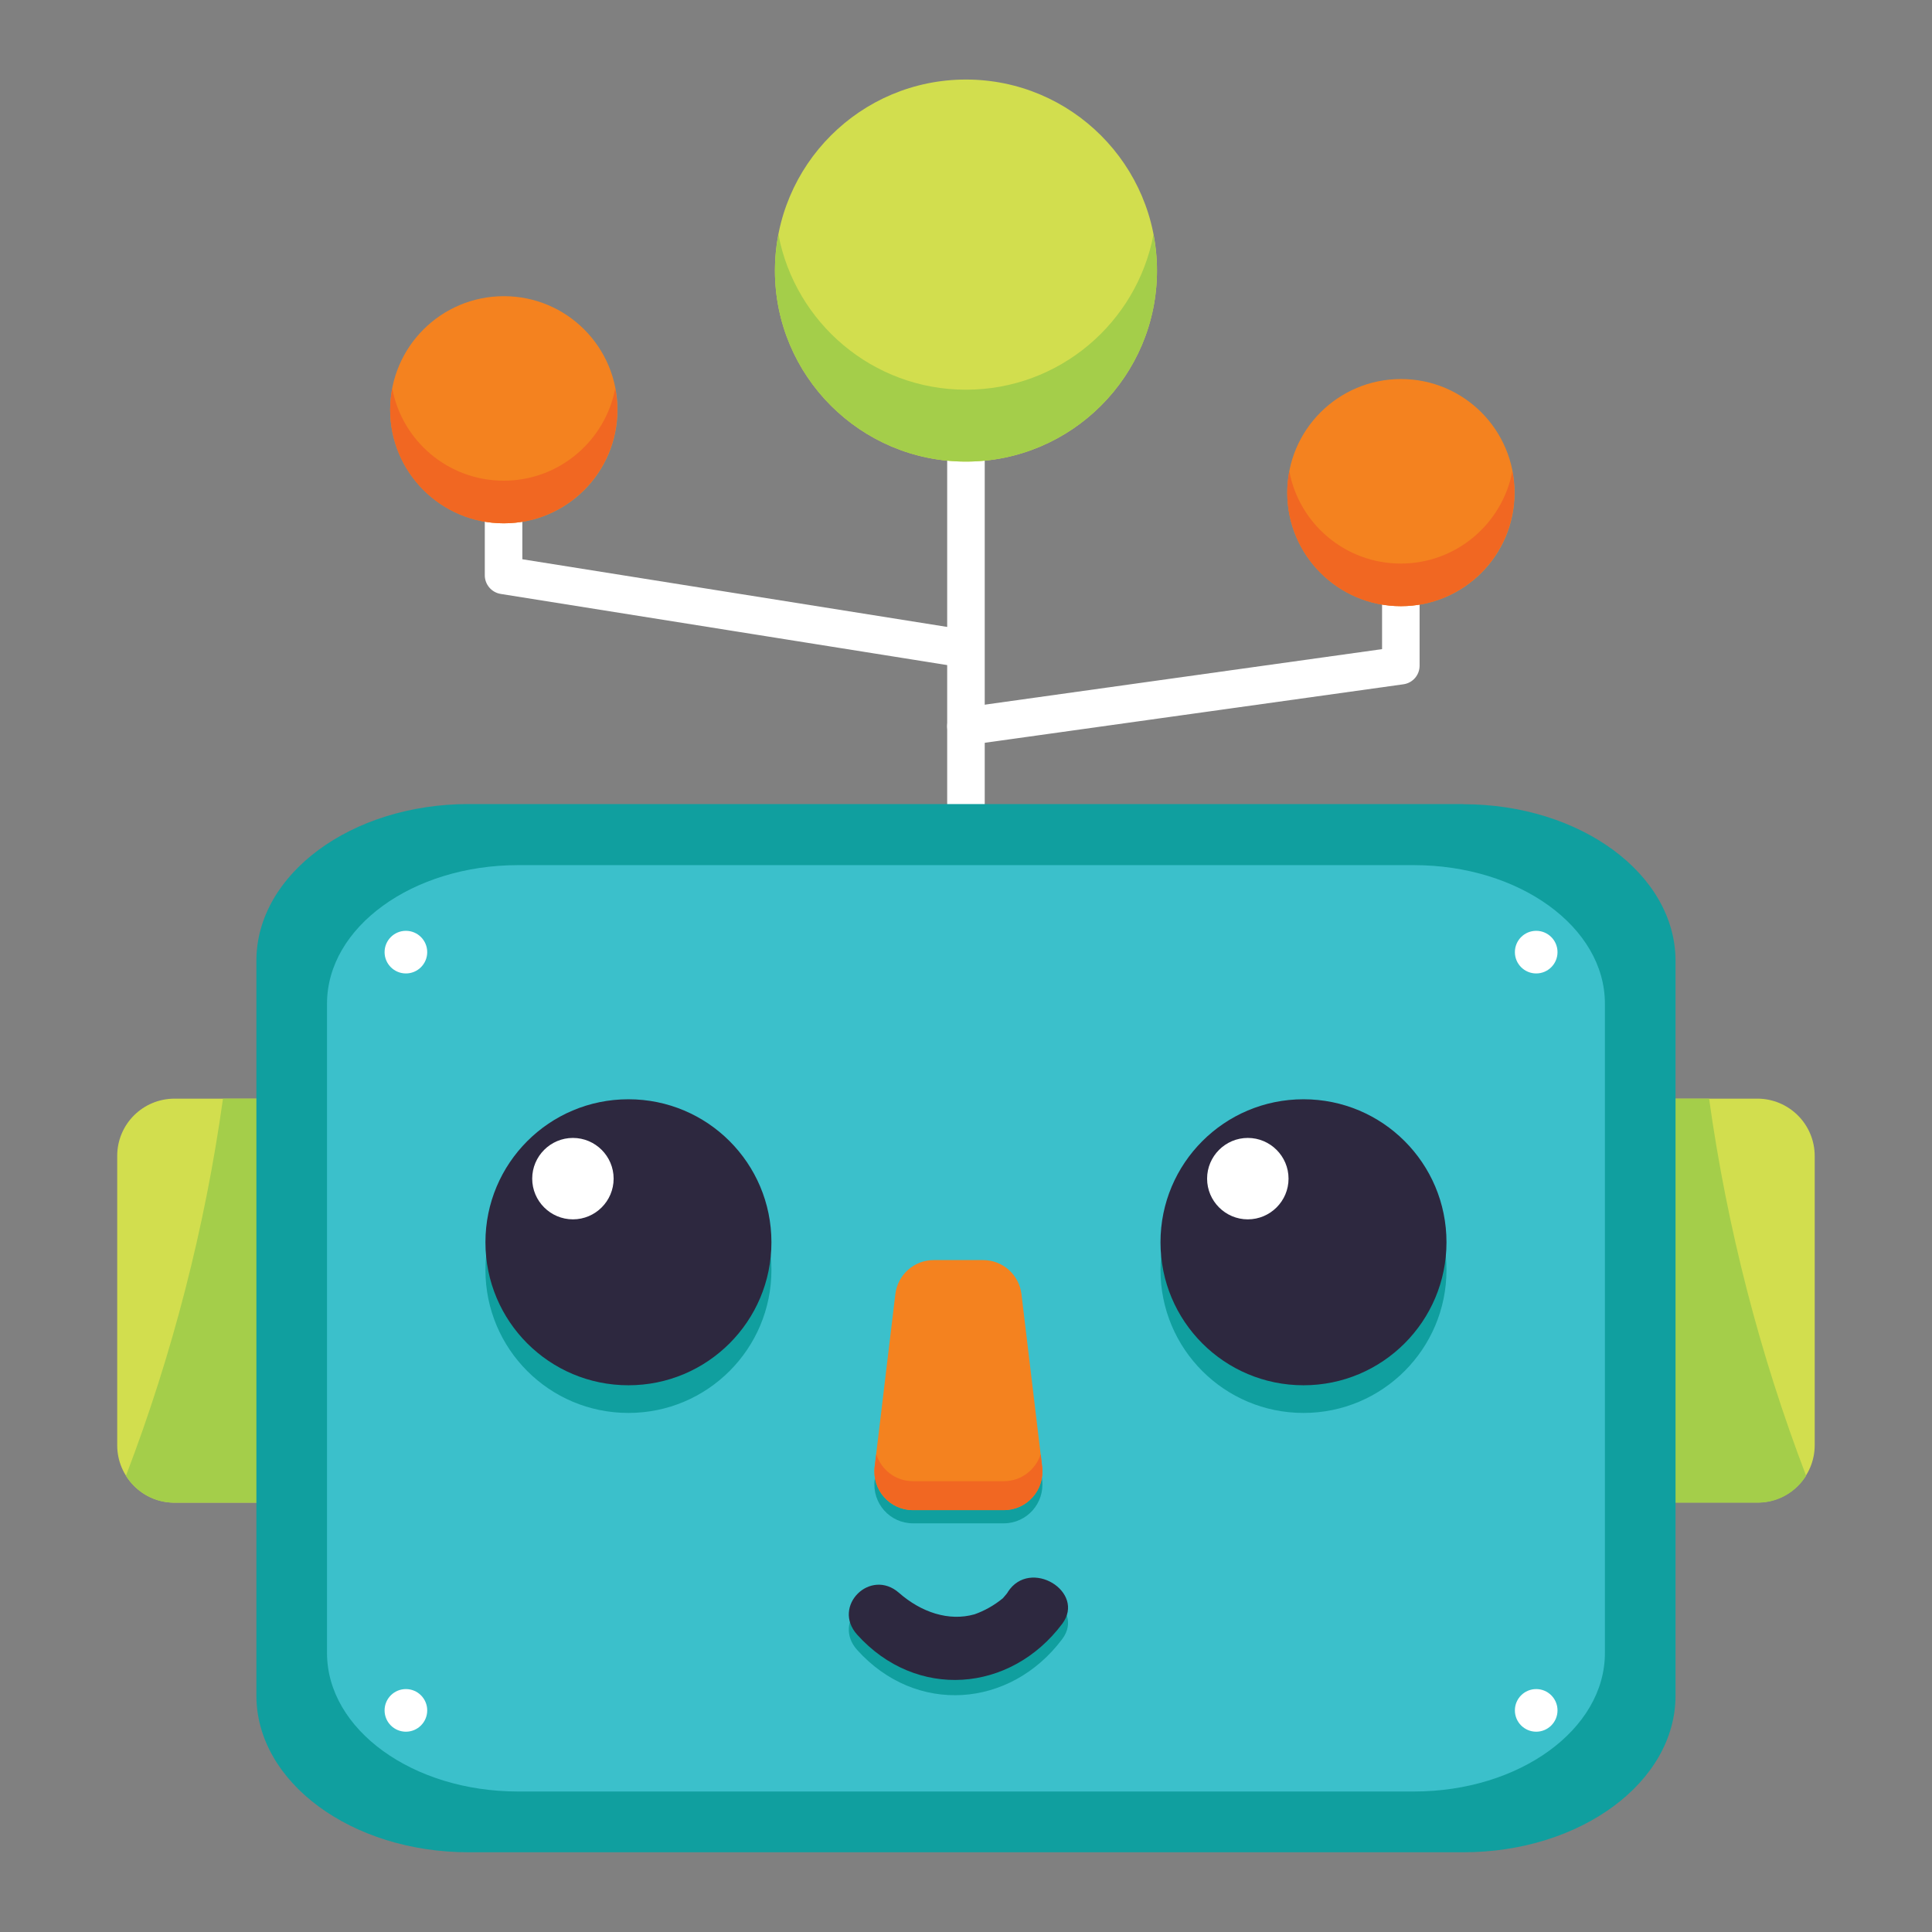 <svg xmlns="http://www.w3.org/2000/svg" xmlns:xlink="http://www.w3.org/1999/xlink" width="500" zoomAndPan="magnify" viewBox="0 0 375 375" height="500" preserveAspectRatio="xMidYMid meet" version="1.0"><rect x="0" y="0" width="375" height="375" fill="#808080" stroke="none"/><defs><clipPath id="e827fd7fb8"><path d="M 298 213 L 353 213 L 353 292 L 298 292 Z M 298 213 " clip-rule="nonzero"/></clipPath><clipPath id="ffaac47a2d"><path d="M 341.09 213.246 L 309.352 213.246 C 303.176 213.246 298.207 218.246 298.207 224.391 L 298.207 280.488 C 298.207 286.66 303.207 291.633 309.352 291.633 L 341.09 291.633 C 347.262 291.633 352.234 286.633 352.234 280.488 L 352.234 224.391 C 352.234 218.215 347.234 213.246 341.09 213.246 " clip-rule="nonzero"/></clipPath><clipPath id="7c70d500cc"><path d="M 298 213 L 350.793 213 L 350.793 292 L 298 292 Z M 298 213 " clip-rule="nonzero"/></clipPath><clipPath id="2201c71c1b"><path d="M 341.242 291.664 C 345.195 291.664 348.621 289.562 350.566 286.445 C 341.551 262.859 335.223 238.254 331.734 213.246 L 309.227 213.246 C 303.145 213.246 298.207 218.184 298.207 224.266 L 298.207 280.641 C 298.207 286.723 303.145 291.664 309.227 291.664 Z M 341.242 291.664 " clip-rule="nonzero"/></clipPath><clipPath id="9d707710a6"><path d="M 22 213 L 77 213 L 77 292 L 22 292 Z M 22 213 " clip-rule="nonzero"/></clipPath><clipPath id="dc682e133c"><path d="M 65.664 213.246 L 33.895 213.246 C 27.723 213.246 22.75 218.215 22.75 224.359 L 22.75 280.52 C 22.75 286.66 27.723 291.664 33.895 291.664 L 65.664 291.664 C 71.809 291.664 76.809 286.691 76.809 280.52 L 76.809 224.359 C 76.809 218.215 71.809 213.215 65.664 213.215 " clip-rule="nonzero"/></clipPath><clipPath id="cf2d8f29d6"><path d="M 24.207 213 L 77 213 L 77 292 L 24.207 292 Z M 24.207 213 " clip-rule="nonzero"/></clipPath><clipPath id="338469aecf"><path d="M 33.773 291.664 C 29.82 291.664 26.395 289.562 24.449 286.445 C 33.465 262.859 39.793 238.254 43.281 213.246 L 65.789 213.246 C 71.871 213.246 76.809 218.184 76.809 224.266 L 76.809 280.641 C 76.809 286.723 71.871 291.664 65.789 291.664 Z M 33.773 291.664 " clip-rule="nonzero"/></clipPath><clipPath id="f5a5c4b907"><path d="M 183.277 53.492 L 191.723 53.492 L 191.723 160.477 L 183.277 160.477 Z M 183.277 53.492 " clip-rule="nonzero"/></clipPath><clipPath id="a26eabc24e"><path d="M 187.492 160.387 C 185.484 160.387 183.848 158.754 183.848 156.746 L 183.848 57.488 C 183.848 55.48 185.484 53.844 187.492 53.844 C 189.5 53.844 191.137 55.48 191.137 57.488 L 191.137 156.746 C 191.137 158.754 189.5 160.387 187.492 160.387 " clip-rule="nonzero"/></clipPath><clipPath id="de07be6b33"><path d="M 94 75 L 191.723 75 L 191.723 130 L 94 130 Z M 94 75 " clip-rule="nonzero"/></clipPath><clipPath id="c5a0097ced"><path d="M 187.492 129.637 C 187.309 129.637 187.121 129.609 186.906 129.578 L 97.188 115.281 C 95.426 115.004 94.098 113.461 94.098 111.672 L 94.098 79.531 C 94.098 77.523 95.734 75.887 97.742 75.887 C 99.75 75.887 101.387 77.523 101.387 79.531 L 101.387 108.551 L 188.016 122.352 C 190.023 122.66 191.352 124.543 191.043 126.52 C 190.766 128.312 189.191 129.609 187.43 129.609 " clip-rule="nonzero"/></clipPath><clipPath id="81fc2191d5"><path d="M 183.277 97.133 L 276 97.133 L 276 144.992 L 183.277 144.992 Z M 183.277 97.133 " clip-rule="nonzero"/></clipPath><clipPath id="034522231a"><path d="M 187.492 144.645 C 185.703 144.645 184.129 143.316 183.879 141.492 C 183.602 139.488 184.992 137.633 187 137.355 L 268.258 125.996 L 268.258 101.605 C 268.258 99.598 269.895 97.961 271.902 97.961 C 273.906 97.961 275.543 99.598 275.543 101.605 L 275.543 129.207 C 275.543 131.027 274.215 132.57 272.395 132.82 L 188.016 144.613 C 187.832 144.645 187.676 144.645 187.492 144.645 " clip-rule="nonzero"/></clipPath><clipPath id="2dea3f9c41"><path d="M 49.543 156 L 325.457 156 L 325.457 360 L 49.543 360 Z M 49.543 156 " clip-rule="nonzero"/></clipPath><clipPath id="403806167a"><path d="M 284.035 156.066 L 90.949 156.066 C 68.195 156.066 49.766 169.68 49.766 186.477 L 49.766 329.113 C 49.766 345.91 68.195 359.523 90.949 359.523 L 284.035 359.523 C 306.789 359.523 325.219 345.91 325.219 329.113 L 325.219 186.508 C 325.219 169.711 306.789 156.098 284.035 156.098 " clip-rule="nonzero"/></clipPath><clipPath id="23c4cebafc"><path d="M 63 167.516 L 312 167.516 L 312 348 L 63 348 Z M 63 167.516 " clip-rule="nonzero"/></clipPath><clipPath id="f63b3631bd"><path d="M 274.434 167.922 L 100.551 167.922 C 80.082 167.922 63.473 179.961 63.473 194.812 L 63.473 320.84 C 63.473 335.688 80.082 347.73 100.551 347.73 L 274.434 347.73 C 294.902 347.73 311.512 335.688 311.512 320.84 L 311.512 194.812 C 311.512 179.961 294.902 167.922 274.434 167.922 " clip-rule="nonzero"/></clipPath><clipPath id="eb60c4548a"><path d="M 74 180.188 L 83 180.188 L 83 189 L 74 189 Z M 74 180.188 " clip-rule="nonzero"/></clipPath><clipPath id="0baa2d3a09"><path d="M 82.922 184.809 C 82.922 187.094 81.07 188.945 78.785 188.945 C 76.5 188.945 74.648 187.094 74.648 184.809 C 74.648 182.523 76.5 180.672 78.785 180.672 C 81.07 180.672 82.922 182.523 82.922 184.809 " clip-rule="nonzero"/></clipPath><clipPath id="22e7ca0fe7"><path d="M 294 180.188 L 302.934 180.188 L 302.934 189 L 294 189 Z M 294 180.188 " clip-rule="nonzero"/></clipPath><clipPath id="f5303adbe2"><path d="M 302.312 184.809 C 302.312 187.094 300.461 188.945 298.176 188.945 C 295.891 188.945 294.039 187.094 294.039 184.809 C 294.039 182.523 295.891 180.672 298.176 180.672 C 300.461 180.672 302.312 182.523 302.312 184.809 " clip-rule="nonzero"/></clipPath><clipPath id="a97962540a"><path d="M 74 327 L 83 327 L 83 336.441 L 74 336.441 Z M 74 327 " clip-rule="nonzero"/></clipPath><clipPath id="a69d67aa5c"><path d="M 82.922 331.984 C 82.922 334.27 81.07 336.121 78.785 336.121 C 76.5 336.121 74.648 334.27 74.648 331.984 C 74.648 329.699 76.5 327.848 78.785 327.848 C 81.07 327.848 82.922 329.699 82.922 331.984 " clip-rule="nonzero"/></clipPath><clipPath id="3b76a5a189"><path d="M 294 327 L 302.934 327 L 302.934 336.441 L 294 336.441 Z M 294 327 " clip-rule="nonzero"/></clipPath><clipPath id="7f160e0184"><path d="M 302.312 331.984 C 302.312 334.27 300.461 336.121 298.176 336.121 C 295.891 336.121 294.039 334.27 294.039 331.984 C 294.039 329.699 295.891 327.848 298.176 327.848 C 300.461 327.848 302.312 329.699 302.312 331.984 " clip-rule="nonzero"/></clipPath><clipPath id="6019d06537"><path d="M 94 218.195 L 150 218.195 L 150 274.504 L 94 274.504 Z M 94 218.195 " clip-rule="nonzero"/></clipPath><clipPath id="cf5da68bc4"><path d="M 149.734 246.496 C 149.734 261.809 137.324 274.25 121.977 274.25 C 106.633 274.25 94.223 261.84 94.223 246.496 C 94.223 231.152 106.633 218.738 121.977 218.738 C 137.324 218.738 149.734 231.152 149.734 246.496 " clip-rule="nonzero"/></clipPath><clipPath id="570c0dcf62"><path d="M 225 218.195 L 281 218.195 L 281 274.504 L 225 274.504 Z M 225 218.195 " clip-rule="nonzero"/></clipPath><clipPath id="fb372e21ee"><path d="M 280.762 246.496 C 280.762 261.809 268.352 274.25 253.008 274.25 C 237.66 274.25 225.25 261.84 225.25 246.496 C 225.25 231.152 237.66 218.738 253.008 218.738 C 268.352 218.738 280.762 231.152 280.762 246.496 " clip-rule="nonzero"/></clipPath><clipPath id="5ebcf1094f"><path d="M 225 213 L 281 213 L 281 269 L 225 269 Z M 225 213 " clip-rule="nonzero"/></clipPath><clipPath id="87302de844"><path d="M 280.762 241.125 C 280.762 256.438 268.352 268.879 253.008 268.879 C 237.66 268.879 225.25 256.469 225.25 241.125 C 225.25 225.777 237.66 213.367 253.008 213.367 C 268.352 213.367 280.762 225.777 280.762 241.125 " clip-rule="nonzero"/></clipPath><clipPath id="ccf8da511c"><path d="M 150 15 L 225 15 L 225 90 L 150 90 Z M 150 15 " clip-rule="nonzero"/></clipPath><clipPath id="05a24aef39"><path d="M 224.57 52.516 C 224.57 72.984 207.961 89.594 187.492 89.594 C 167.023 89.594 150.414 72.984 150.414 52.516 C 150.414 32.047 167.023 15.438 187.492 15.438 C 207.961 15.438 224.57 32.047 224.57 52.516 " clip-rule="nonzero"/></clipPath><clipPath id="4d963e8b59"><path d="M 150 45.047 L 225 45.047 L 225 90 L 150 90 Z M 150 45.047 " clip-rule="nonzero"/></clipPath><clipPath id="b676d1bbcd"><path d="M 187.492 75.641 C 169.398 75.641 154.363 62.672 151.094 45.539 C 150.66 47.793 150.414 50.109 150.414 52.516 C 150.414 72.984 167.023 89.594 187.492 89.594 C 207.961 89.594 224.57 72.984 224.57 52.516 C 224.57 50.141 224.324 47.793 223.891 45.539 C 220.621 62.672 205.586 75.641 187.492 75.641 " clip-rule="nonzero"/></clipPath><clipPath id="a34dbc1f3a"><path d="M 75 57 L 119.93 57 L 119.93 102 L 75 102 Z M 75 57 " clip-rule="nonzero"/></clipPath><clipPath id="269589cae3"><path d="M 119.848 79.531 C 119.848 91.727 109.969 101.574 97.805 101.574 C 85.641 101.574 75.73 91.695 75.73 79.531 C 75.73 67.367 85.609 57.488 97.805 57.488 C 110 57.488 119.848 67.367 119.848 79.531 " clip-rule="nonzero"/></clipPath><clipPath id="1292094657"><path d="M 75 75 L 119.93 75 L 119.93 102 L 75 102 Z M 75 75 " clip-rule="nonzero"/></clipPath><clipPath id="de6f733723"><path d="M 97.773 93.301 C 87 93.301 78.047 85.582 76.133 75.395 C 75.883 76.75 75.73 78.109 75.73 79.531 C 75.73 91.727 85.609 101.574 97.773 101.574 C 109.938 101.574 119.816 91.695 119.816 79.531 C 119.816 78.109 119.664 76.723 119.414 75.395 C 117.473 85.582 108.516 93.301 97.773 93.301 " clip-rule="nonzero"/></clipPath><clipPath id="2df0328965"><path d="M 249.438 73.199 L 294 73.199 L 294 118 L 249.438 118 Z M 249.438 73.199 " clip-rule="nonzero"/></clipPath><clipPath id="7bc7f30fec"><path d="M 293.977 95.617 C 293.977 107.812 284.098 117.66 271.934 117.66 C 259.766 117.66 249.855 107.781 249.855 95.617 C 249.855 83.453 259.738 73.57 271.934 73.57 C 284.125 73.57 293.977 83.453 293.977 95.617 " clip-rule="nonzero"/></clipPath><clipPath id="3941d188da"><path d="M 249.438 91 L 294 91 L 294 118 L 249.438 118 Z M 249.438 91 " clip-rule="nonzero"/></clipPath><clipPath id="8315c4a946"><path d="M 271.902 109.387 C 261.125 109.387 252.172 101.668 250.258 91.48 C 250.012 92.836 249.855 94.195 249.855 95.617 C 249.855 107.812 259.738 117.66 271.902 117.66 C 284.066 117.66 293.945 107.781 293.945 95.617 C 293.945 94.195 293.789 92.805 293.543 91.48 C 291.598 101.668 282.645 109.387 271.902 109.387 " clip-rule="nonzero"/></clipPath><clipPath id="f4c363ef00"><path d="M 234 220 L 250.848 220 L 250.848 237 L 234 237 Z M 234 220 " clip-rule="nonzero"/></clipPath><clipPath id="bb7ee25e7a"><path d="M 250.105 228.773 C 250.105 233.129 246.555 236.676 242.199 236.676 C 237.848 236.676 234.297 233.129 234.297 228.773 C 234.297 224.422 237.848 220.871 242.199 220.871 C 246.555 220.871 250.105 224.422 250.105 228.773 " clip-rule="nonzero"/></clipPath><clipPath id="8c5d63e46a"><path d="M 164 309 L 208 309 L 208 329.402 L 164 329.402 Z M 164 309 " clip-rule="nonzero"/></clipPath><clipPath id="4bd5171399"><path d="M 195.613 312.008 C 195.336 312.441 194.965 312.781 194.656 313.184 C 192.926 314.602 191.074 315.621 189.16 316.301 C 184.156 317.723 178.785 315.898 174.496 312.133 C 168.938 307.254 161.402 314.727 166.375 320.254 C 177.828 332.973 196.105 331.551 206.172 318.152 C 210.832 311.949 199.934 305.246 195.613 311.977 " clip-rule="nonzero"/></clipPath><clipPath id="366fef81fc"><path d="M 164 306 L 208 306 L 208 326.586 L 164 326.586 Z M 164 306 " clip-rule="nonzero"/></clipPath><clipPath id="e7397778a8"><path d="M 195.613 309.047 C 195.336 309.477 194.965 309.816 194.656 310.219 C 192.926 311.641 191.074 312.656 189.16 313.336 C 184.156 314.758 178.785 312.934 174.496 309.168 C 168.938 304.289 161.402 311.762 166.375 317.289 C 177.828 330.008 196.105 328.59 206.172 315.188 C 210.832 308.984 199.934 302.285 195.613 309.016 " clip-rule="nonzero"/></clipPath><clipPath id="16e6bedb1c"><path d="M 169.199 247 L 202.984 247 L 202.984 296 L 169.199 296 Z M 169.199 247 " clip-rule="nonzero"/></clipPath><clipPath id="c48e5e7c92"><path d="M 194.871 295.676 L 177.211 295.676 C 172.703 295.676 169.246 291.758 169.77 287.281 L 173.785 253.75 C 174.246 249.984 177.426 247.145 181.227 247.145 L 190.828 247.145 C 194.625 247.145 197.805 249.984 198.266 253.75 L 202.281 287.281 C 202.805 291.758 199.316 295.676 194.84 295.676 " clip-rule="nonzero"/></clipPath><clipPath id="b0d0f2900a"><path d="M 169.199 244 L 202.984 244 L 202.984 294 L 169.199 294 Z M 169.199 244 " clip-rule="nonzero"/></clipPath><clipPath id="6066bcb572"><path d="M 194.871 293.113 L 177.211 293.113 C 172.703 293.113 169.246 289.195 169.77 284.719 L 173.785 251.188 C 174.246 247.422 177.426 244.582 181.227 244.582 L 190.828 244.582 C 194.625 244.582 197.805 247.422 198.266 251.188 L 202.281 284.719 C 202.805 289.195 199.316 293.113 194.84 293.113 " clip-rule="nonzero"/></clipPath><clipPath id="bccf71d616"><path d="M 169.199 282 L 202.984 282 L 202.984 294 L 169.199 294 Z M 169.199 282 " clip-rule="nonzero"/></clipPath><clipPath id="1bb1b0d22e"><path d="M 202.004 282.246 C 201.047 285.242 198.234 287.496 194.871 287.496 L 177.211 287.496 C 173.816 287.496 171.035 285.273 170.078 282.246 L 169.77 284.719 C 169.246 289.195 172.734 293.113 177.211 293.113 L 194.84 293.113 C 199.348 293.113 202.805 289.195 202.281 284.719 Z M 202.004 282.246 " clip-rule="nonzero"/></clipPath><clipPath id="d49e0da022"><path d="M 94 213 L 150 213 L 150 269 L 94 269 Z M 94 213 " clip-rule="nonzero"/></clipPath><clipPath id="e670c189dd"><path d="M 149.734 241.125 C 149.734 256.438 137.324 268.879 121.977 268.879 C 106.633 268.879 94.223 256.469 94.223 241.125 C 94.223 225.777 106.633 213.367 121.977 213.367 C 137.324 213.367 149.734 225.777 149.734 241.125 " clip-rule="nonzero"/></clipPath><clipPath id="0b2d35ee67"><path d="M 103.039 220 L 119.93 220 L 119.93 237 L 103.039 237 Z M 103.039 220 " clip-rule="nonzero"/></clipPath><clipPath id="e1931d5152"><path d="M 119.105 228.773 C 119.105 233.129 115.559 236.676 111.203 236.676 C 106.852 236.676 103.301 233.129 103.301 228.773 C 103.301 224.422 106.852 220.871 111.203 220.871 C 115.559 220.871 119.105 224.422 119.105 228.773 " clip-rule="nonzero"/></clipPath></defs><g clip-path="url(#e827fd7fb8)"><g clip-path="url(#ffaac47a2d)"><path fill="#d2de4e" d="M 7.312 0 L 367.688 0 L 367.688 374.449 L 7.312 374.449 Z M 7.312 0 " fill-opacity="1" fill-rule="nonzero"/></g></g><g clip-path="url(#7c70d500cc)"><g clip-path="url(#2201c71c1b)"><path fill="#a4ce4a" d="M 7.312 0 L 367.688 0 L 367.688 374.449 L 7.312 374.449 Z M 7.312 0 " fill-opacity="1" fill-rule="nonzero"/></g></g><g clip-path="url(#9d707710a6)"><g clip-path="url(#dc682e133c)"><path fill="#d2de4e" d="M 7.312 0 L 367.688 0 L 367.688 374.449 L 7.312 374.449 Z M 7.312 0 " fill-opacity="1" fill-rule="nonzero"/></g></g><g clip-path="url(#cf2d8f29d6)"><g clip-path="url(#338469aecf)"><path fill="#a4ce4a" d="M 7.312 0 L 367.688 0 L 367.688 374.449 L 7.312 374.449 Z M 7.312 0 " fill-opacity="1" fill-rule="nonzero"/></g></g><g clip-path="url(#f5a5c4b907)"><g clip-path="url(#a26eabc24e)"><path fill="#ffffff" d="M 7.312 0 L 367.688 0 L 367.688 374.449 L 7.312 374.449 Z M 7.312 0 " fill-opacity="1" fill-rule="nonzero"/></g></g><g clip-path="url(#de07be6b33)"><g clip-path="url(#c5a0097ced)"><path fill="#ffffff" d="M 7.312 0 L 367.688 0 L 367.688 374.449 L 7.312 374.449 Z M 7.312 0 " fill-opacity="1" fill-rule="nonzero"/></g></g><g clip-path="url(#81fc2191d5)"><g clip-path="url(#034522231a)"><path fill="#ffffff" d="M 7.312 0 L 367.688 0 L 367.688 374.449 L 7.312 374.449 Z M 7.312 0 " fill-opacity="1" fill-rule="nonzero"/></g></g><g clip-path="url(#2dea3f9c41)"><g clip-path="url(#403806167a)"><path fill="#109f9f" d="M 7.312 0 L 367.688 0 L 367.688 374.449 L 7.312 374.449 Z M 7.312 0 " fill-opacity="1" fill-rule="nonzero"/></g></g><g clip-path="url(#23c4cebafc)"><g clip-path="url(#f63b3631bd)"><path fill="#3bc0cb" d="M 7.312 0 L 367.688 0 L 367.688 374.449 L 7.312 374.449 Z M 7.312 0 " fill-opacity="1" fill-rule="nonzero"/></g></g><g clip-path="url(#eb60c4548a)"><g clip-path="url(#0baa2d3a09)"><path fill="#ffffff" d="M 7.312 0 L 367.688 0 L 367.688 374.449 L 7.312 374.449 Z M 7.312 0 " fill-opacity="1" fill-rule="nonzero"/></g></g><g clip-path="url(#22e7ca0fe7)"><g clip-path="url(#f5303adbe2)"><path fill="#ffffff" d="M 7.312 0 L 367.688 0 L 367.688 374.449 L 7.312 374.449 Z M 7.312 0 " fill-opacity="1" fill-rule="nonzero"/></g></g><g clip-path="url(#a97962540a)"><g clip-path="url(#a69d67aa5c)"><path fill="#ffffff" d="M 7.312 0 L 367.688 0 L 367.688 374.449 L 7.312 374.449 Z M 7.312 0 " fill-opacity="1" fill-rule="nonzero"/></g></g><g clip-path="url(#3b76a5a189)"><g clip-path="url(#7f160e0184)"><path fill="#ffffff" d="M 7.312 0 L 367.688 0 L 367.688 374.449 L 7.312 374.449 Z M 7.312 0 " fill-opacity="1" fill-rule="nonzero"/></g></g><g clip-path="url(#6019d06537)"><g clip-path="url(#cf5da68bc4)"><path fill="#109f9f" d="M 7.312 0 L 367.688 0 L 367.688 374.449 L 7.312 374.449 Z M 7.312 0 " fill-opacity="1" fill-rule="nonzero"/></g></g><g clip-path="url(#570c0dcf62)"><g clip-path="url(#fb372e21ee)"><path fill="#109f9f" d="M 7.312 0 L 367.688 0 L 367.688 374.449 L 7.312 374.449 Z M 7.312 0 " fill-opacity="1" fill-rule="nonzero"/></g></g><g clip-path="url(#5ebcf1094f)"><g clip-path="url(#87302de844)"><path fill="#2d283f" d="M 7.312 0 L 367.688 0 L 367.688 374.449 L 7.312 374.449 Z M 7.312 0 " fill-opacity="1" fill-rule="nonzero"/></g></g><g clip-path="url(#ccf8da511c)"><g clip-path="url(#05a24aef39)"><path fill="#d2de4e" d="M 7.312 0 L 367.688 0 L 367.688 374.449 L 7.312 374.449 Z M 7.312 0 " fill-opacity="1" fill-rule="nonzero"/></g></g><g clip-path="url(#4d963e8b59)"><g clip-path="url(#b676d1bbcd)"><path fill="#a4ce4a" d="M 7.312 0 L 367.688 0 L 367.688 374.449 L 7.312 374.449 Z M 7.312 0 " fill-opacity="1" fill-rule="nonzero"/></g></g><g clip-path="url(#a34dbc1f3a)"><g clip-path="url(#269589cae3)"><path fill="#f4821f" d="M 7.312 0 L 367.688 0 L 367.688 374.449 L 7.312 374.449 Z M 7.312 0 " fill-opacity="1" fill-rule="nonzero"/></g></g><g clip-path="url(#1292094657)"><g clip-path="url(#de6f733723)"><path fill="#f16722" d="M 7.312 0 L 367.688 0 L 367.688 374.449 L 7.312 374.449 Z M 7.312 0 " fill-opacity="1" fill-rule="nonzero"/></g></g><g clip-path="url(#2df0328965)"><g clip-path="url(#7bc7f30fec)"><path fill="#f4821f" d="M 7.312 0 L 367.688 0 L 367.688 374.449 L 7.312 374.449 Z M 7.312 0 " fill-opacity="1" fill-rule="nonzero"/></g></g><g clip-path="url(#3941d188da)"><g clip-path="url(#8315c4a946)"><path fill="#f16722" d="M 7.312 0 L 367.688 0 L 367.688 374.449 L 7.312 374.449 Z M 7.312 0 " fill-opacity="1" fill-rule="nonzero"/></g></g><g clip-path="url(#f4c363ef00)"><g clip-path="url(#bb7ee25e7a)"><path fill="#ffffff" d="M 7.312 0 L 367.688 0 L 367.688 374.449 L 7.312 374.449 Z M 7.312 0 " fill-opacity="1" fill-rule="nonzero"/></g></g><g clip-path="url(#8c5d63e46a)"><g clip-path="url(#4bd5171399)"><path fill="#109f9f" d="M 7.312 0 L 367.688 0 L 367.688 374.449 L 7.312 374.449 Z M 7.312 0 " fill-opacity="1" fill-rule="nonzero"/></g></g><g clip-path="url(#366fef81fc)"><g clip-path="url(#e7397778a8)"><path fill="#2d283f" d="M 7.312 0 L 367.688 0 L 367.688 374.449 L 7.312 374.449 Z M 7.312 0 " fill-opacity="1" fill-rule="nonzero"/></g></g><g clip-path="url(#16e6bedb1c)"><g clip-path="url(#c48e5e7c92)"><path fill="#109f9f" d="M 7.312 0 L 367.688 0 L 367.688 374.449 L 7.312 374.449 Z M 7.312 0 " fill-opacity="1" fill-rule="nonzero"/></g></g><g clip-path="url(#b0d0f2900a)"><g clip-path="url(#6066bcb572)"><path fill="#f4821f" d="M 7.312 0 L 367.688 0 L 367.688 374.449 L 7.312 374.449 Z M 7.312 0 " fill-opacity="1" fill-rule="nonzero"/></g></g><g clip-path="url(#bccf71d616)"><g clip-path="url(#1bb1b0d22e)"><path fill="#f16722" d="M 7.312 0 L 367.688 0 L 367.688 374.449 L 7.312 374.449 Z M 7.312 0 " fill-opacity="1" fill-rule="nonzero"/></g></g><g clip-path="url(#d49e0da022)"><g clip-path="url(#e670c189dd)"><path fill="#2d283f" d="M 7.312 0 L 367.688 0 L 367.688 374.449 L 7.312 374.449 Z M 7.312 0 " fill-opacity="1" fill-rule="nonzero"/></g></g><g clip-path="url(#0b2d35ee67)"><g clip-path="url(#e1931d5152)"><path fill="#ffffff" d="M 7.312 0 L 367.688 0 L 367.688 374.449 L 7.312 374.449 Z M 7.312 0 " fill-opacity="1" fill-rule="nonzero"/></g></g></svg>